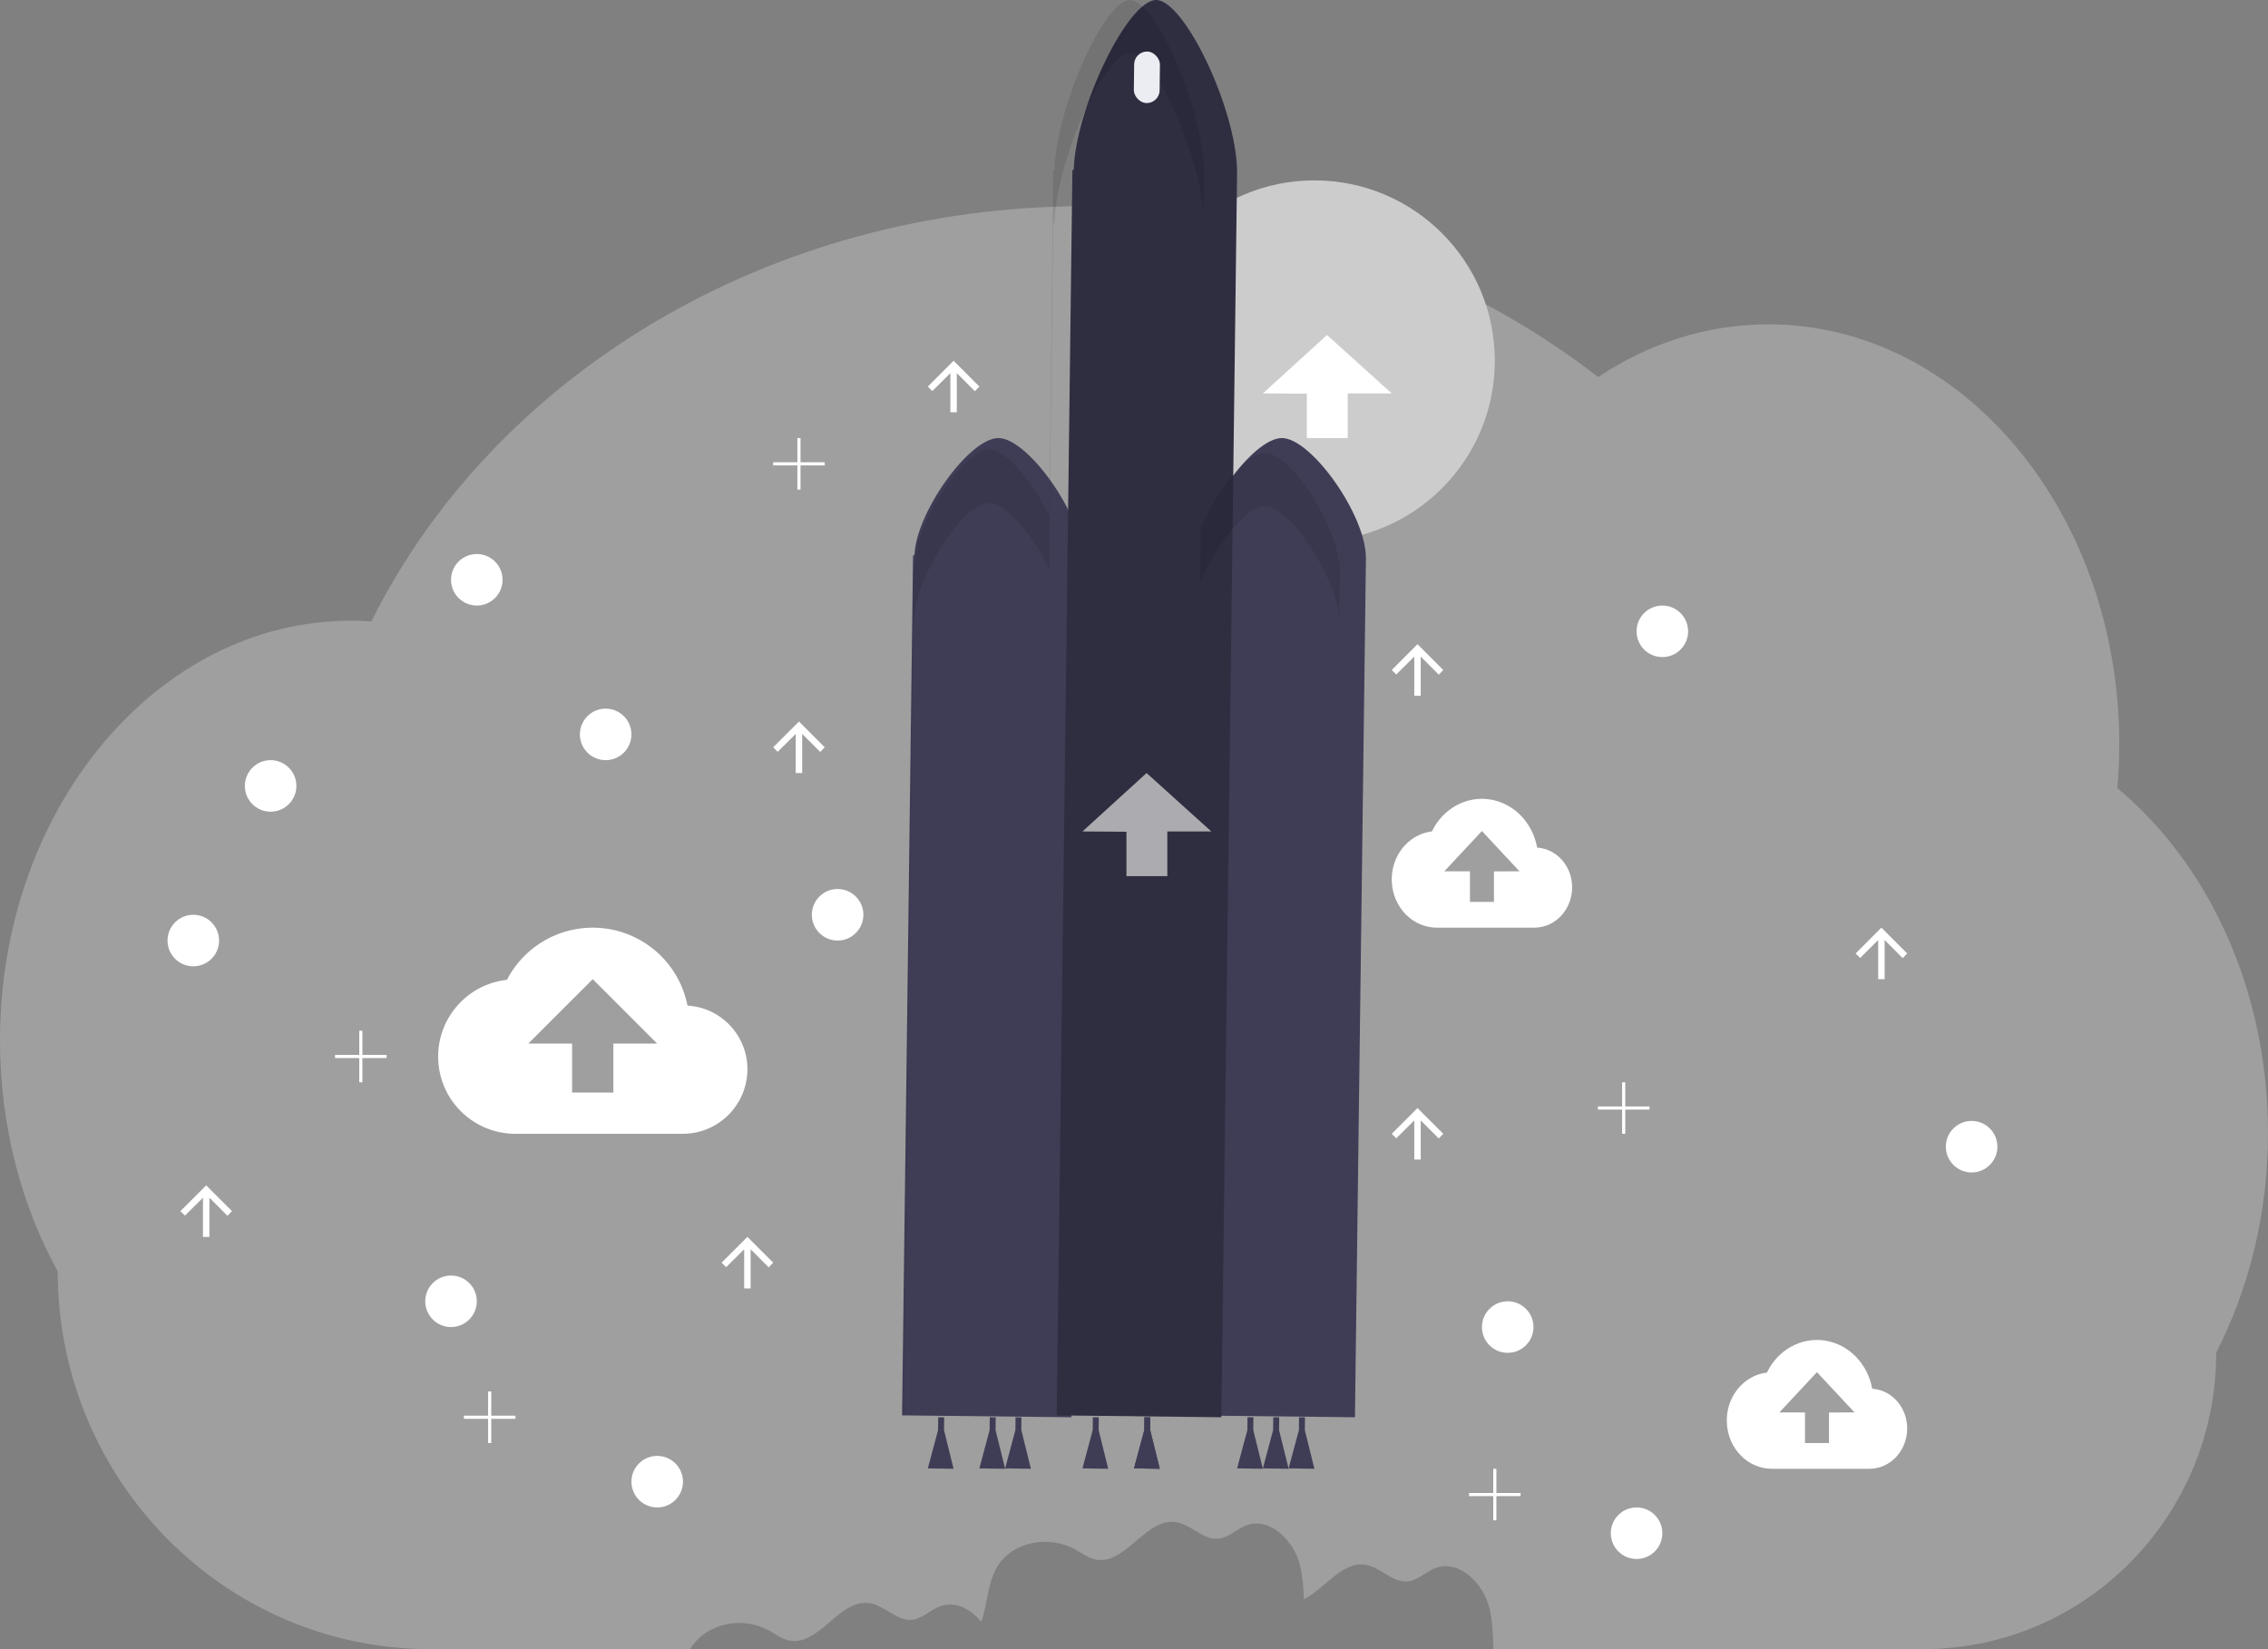 <?xml version="1.0" encoding="UTF-8"?>
<svg width="88px" height="64px" viewBox="0 0 88 64" version="1.1" xmlns="http://www.w3.org/2000/svg" xmlns:xlink="http://www.w3.org/1999/xlink">
    <rect x="0" y="0" width="88" height="64" fill="#808080" stroke="none"/>
    <!-- Generator: Sketch 50.2 (55047) - http://www.bohemiancoding.com/sketch -->
    <title>undraw_upgrade_06a0</title>
    <desc>Created with Sketch.</desc>
    <defs></defs>
    <g id="Page-1" stroke="none" strokeWidth="1" fill="none" fill-rule="evenodd">
        <g id="Online-Education" transform="translate(-1122, -163)" fill-rule="nonzero">
            <g id="Body" transform="translate(-2, -2)">
                <g id="right-side-bar" transform="translate(1012, 120)">
                    <g id="Upgrade" transform="translate(24, 24)">
                        <g id="undraw_upgrade_06a0" transform="translate(88, 21)">
                            <path d="M82.155,30.584 C82.203,30.024 82.229,29.456 82.229,28.881 C82.229,19.882 76.133,12.586 68.614,12.586 C66.22,12.586 63.963,13.33 62.01,14.633 C56.688,10.498 49.74,8 42.138,8 C29.77,8 19.131,14.621 14.41,24.116 C14.149,24.098 13.884,24.088 13.618,24.088 C6.095,24.088 0,31.383 0,40.382 C0,43.69 0.826,46.768 2.24,49.338 C2.24,57.434 8.717,64 16.705,64 L26.776,64 C27.413,62.961 28.83,62.72 29.818,63.267 C30.078,63.41 30.321,63.597 30.613,63.663 C31.779,63.912 32.562,62.032 33.743,62.215 C34.336,62.307 34.798,62.92 35.394,62.857 C35.789,62.815 36.089,62.483 36.461,62.343 C37.056,62.116 37.659,62.431 38.076,62.941 C38.318,62.244 38.316,61.418 38.708,60.778 C39.3,59.816 40.717,59.575 41.704,60.122 C41.965,60.266 42.208,60.453 42.499,60.519 C43.666,60.767 44.449,58.887 45.63,59.07 C46.222,59.162 46.685,59.775 47.281,59.713 C47.676,59.67 47.976,59.339 48.347,59.198 C49.273,58.845 50.222,59.803 50.45,60.769 C50.538,61.195 50.585,61.628 50.589,62.063 C51.388,61.675 52.064,60.584 52.976,60.725 C53.569,60.817 54.031,61.431 54.627,61.368 C55.022,61.326 55.322,60.994 55.693,60.854 C56.62,60.501 57.568,61.459 57.796,62.425 C57.917,62.937 57.926,63.47 57.946,63.996 L74.634,63.996 C80.908,63.996 85.992,58.843 85.992,52.485 C87.264,50.005 88,47.087 88,43.963 C88,38.423 85.689,33.528 82.155,30.584 Z" id="Shape" fill="#cccccc" opacity="0.402"></path>
                            <circle id="Oval" fill="#cccccc" cx="51" cy="14" r="7"></circle>
                            <polygon id="Shape" fill="#FFFFFF" points="49 15.267 51.488 13 54 15.267 52.293 15.267 52.293 17 50.707 17 50.707 15.278"></polygon>
                            <path d="M59.643,32.894 C59.466,31.916 58.73,31.166 57.81,31.024 C56.889,30.882 55.986,31.38 55.559,32.265 C54.636,32.373 53.952,33.235 54.003,34.229 C54.053,35.222 54.82,36 55.748,36 L59.541,36 C60.344,35.997 60.996,35.302 61,34.441 C61.003,33.621 60.407,32.942 59.643,32.894 Z M57.966,33.816 L57.966,35.001 L57.035,35.001 L57.035,33.813 L56.041,33.813 L57.499,32.25 L58.957,33.813 L57.966,33.816 Z" id="Shape" fill="#FFFFFF"></path>
                            <path d="M72.643,53.894 C72.466,52.916 71.73,52.166 70.81,52.024 C69.889,51.882 68.986,52.38 68.559,53.265 C67.636,53.373 66.952,54.235 67.003,55.229 C67.053,56.222 67.82,57 68.748,57 L72.541,57 C73.344,56.997 73.996,56.302 74,55.441 C74.003,54.621 73.407,53.942 72.643,53.894 Z M70.966,54.816 L70.966,56.001 L70.035,56.001 L70.035,54.813 L69.04,54.813 L70.499,53.25 L71.957,54.813 L70.966,54.816 Z" id="Shape" fill="#FFFFFF"></path>
                            <path d="M26.675,39.025 C26.368,37.461 25.105,36.263 23.528,36.038 C21.95,35.813 20.402,36.61 19.67,38.025 C18.088,38.199 16.918,39.578 17.005,41.167 C17.091,42.755 18.404,43.999 19.996,44 L26.5,44 C27.879,43.996 28.996,42.878 29,41.499 C29.004,40.188 27.984,39.102 26.675,39.025 Z M23.799,40.499 L23.799,42.399 L22.198,42.399 L22.198,40.499 L20.498,40.499 L22.999,37.999 L25.498,40.499 L23.799,40.499 Z" id="Shape" fill="#FFFFFF"></path>
                            <polygon id="Shape" fill="#FFFFFF" points="55.125 45 55.125 43.481 55.825 44.181 56 44 55 43 54 44 54.175 44.175 54.875 43.481 54.875 45"></polygon>
                            <polygon id="Shape" fill="#FFFFFF" points="8.125 48 8.125 46.481 8.825 47.181 9 47 8 46 7 47 7.175 47.175 7.875 46.481 7.875 48"></polygon>
                            <polygon id="Shape" fill="#FFFFFF" points="55.125 27 55.125 25.481 55.825 26.182 56 26.001 55 25 54 26.001 54.175 26.176 54.875 25.481 54.875 27"></polygon>
                            <polygon id="Shape" fill="#FFFFFF" points="37.125 16 37.125 14.481 37.825 15.182 38 15.001 37 14 36 15.001 36.175 15.176 36.875 14.481 36.875 16"></polygon>
                            <polygon id="Shape" fill="#FFFFFF" points="31.125 30 31.125 28.481 31.825 29.182 32 29.001 31 28 30 29.001 30.175 29.176 30.875 28.481 30.875 30"></polygon>
                            <polygon id="Shape" fill="#FFFFFF" points="73.125 38 73.125 36.481 73.825 37.182 74 37.001 73 36 72 37.001 72.175 37.176 72.875 36.481 72.875 38"></polygon>
                            <polygon id="Shape" fill="#FFFFFF" points="29.125 50 29.125 48.481 29.825 49.182 30 49.001 29 48 28 49.001 28.175 49.176 28.875 48.481 28.875 50"></polygon>
                            <circle id="Oval" fill="#FFFFFF" cx="64.5" cy="24.5" r="1"></circle>
                            <circle id="Oval" fill="#FFFFFF" cx="18.5" cy="22.5" r="1"></circle>
                            <circle id="Oval" fill="#FFFFFF" cx="32.5" cy="35.5" r="1"></circle>
                            <circle id="Oval" fill="#FFFFFF" cx="76.5" cy="44.5" r="1"></circle>
                            <circle id="Oval" fill="#FFFFFF" cx="58.5" cy="51.5" r="1"></circle>
                            <circle id="Oval" fill="#FFFFFF" cx="25.5" cy="57.5" r="1"></circle>
                            <circle id="Oval" fill="#FFFFFF" cx="7.5" cy="36.5" r="1"></circle>
                            <circle id="Oval" fill="#FFFFFF" cx="10.5" cy="30.5" r="1"></circle>
                            <circle id="Oval" fill="#FFFFFF" cx="63.5" cy="59.5" r="1"></circle>
                            <circle id="Oval" fill="#FFFFFF" cx="17.5" cy="50.5" r="1"></circle>
                            <circle id="Oval" fill="#FFFFFF" cx="23.5" cy="28.5" r="1"></circle>
                            <polygon id="Shape" fill="#FFFFFF" points="32 17.939 31.061 17.939 31.061 17 30.939 17 30.939 17.939 30 17.939 30 18.061 30.939 18.061 30.939 19 31.061 19 31.061 18.061 32 18.061"></polygon>
                            <polygon id="Shape" fill="#FFFFFF" points="64 42.939 63.061 42.939 63.061 42 62.939 42 62.939 42.939 62 42.939 62 43.061 62.939 43.061 62.939 44 63.061 44 63.061 43.061 64 43.061"></polygon>
                            <polygon id="Shape" fill="#FFFFFF" points="59 57.939 58.061 57.939 58.061 57 57.939 57 57.939 57.939 57 57.939 57 58.061 57.939 58.061 57.939 59 58.061 59 58.061 58.061 59 58.061"></polygon>
                            <polygon id="Shape" fill="#FFFFFF" points="20 54.939 19.061 54.939 19.061 54 18.939 54 18.939 54.939 18 54.939 18 55.061 18.939 55.061 18.939 56 19.061 56 19.061 55.061 20 55.061"></polygon>
                            <polygon id="Shape" fill="#FFFFFF" points="15 40.939 14.061 40.939 14.061 40 13.939 40 13.939 40.939 13 40.939 13 41.061 13.939 41.061 13.939 42 14.061 42 14.061 41.061 15 41.061"></polygon>
                            <polygon id="Shape" fill="#3F3D56" points="36.629 55.501 36.634 55.004 36.403 55 36.398 55.497 36 56.985 37 57"></polygon>
                            <polygon id="Shape" fill="#3F3D56" points="38.629 55.501 38.634 55.004 38.403 55 38.398 55.498 38 56.985 39 57"></polygon>
                            <polygon id="Shape" fill="#3F3D56" points="39.629 55.501 39.633 55.004 39.403 55 39.398 55.497 39 56.985 40 57"></polygon>
                            <polygon id="Shape" fill="#3F3D56" points="48.629 55.501 48.634 55.003 48.403 55 48.398 55.498 48 56.984 49 57"></polygon>
                            <polygon id="Shape" fill="#3F3D56" points="49.629 55.501 49.634 55.003 49.403 55 49.398 55.498 49 56.984 50 57"></polygon>
                            <polygon id="Shape" fill="#3F3D56" points="50.629 55.501 50.634 55.003 50.403 55 50.398 55.498 50 56.984 51 57"></polygon>
                            <polygon id="Shape" fill="#3F3D56" points="42.629 55.501 42.634 55.003 42.403 55 42.398 55.498 42 56.984 43 57"></polygon>
                            <polygon id="Shape" fill="#3F3D56" points="44.629 55.501 44.634 55.003 44.403 55 44.399 55.498 44 56.984 45 57"></polygon>
                            <polygon id="Shape" fill="#3F3D56" points="44.629 55.501 44.633 55.003 44.403 55 44.399 55.498 44 56.984 45 57"></polygon>
                            <path d="M41.998,21.62 C41.979,19.958 39.88,17.013 38.747,17 C37.614,16.988 35.542,19.886 35.481,21.547 L35.427,21.547 L35,54.927 L41.573,55 L42,21.62 L41.998,21.62 Z" id="Shape" fill="#3F3D56"></path>
                            <path d="M52.997,21.62 C52.979,19.958 50.879,17.013 49.746,17 C48.613,16.988 46.541,19.886 46.481,21.547 L46.427,21.547 L46,54.927 L52.573,55 L53,21.62 L52.997,21.62 Z" id="Shape" fill="#3F3D56"></path>
                            <path d="M47.999,6.671 C47.99,4.266 45.965,0.012 44.864,2.71969686e-05 C43.763,-0.012 41.728,4.196 41.661,6.596 L41.61,6.596 L41,54.927 L47.39,55 L48,6.667 L47.999,6.671 Z" id="Shape" fill="#2F2E41"></path>
                            <polygon id="Shape" fill="#cccccc" opacity="0.798" points="42 32.267 44.488 30 47 32.267 45.293 32.267 45.293 34 43.707 34 43.707 32.278"></polygon>
                            <g id="Group" opacity="0.1" transform="translate(35, 0)" fill="#000000">
                                <path d="M11.562,22.621 C12.168,21.158 13.351,19.633 14.087,19.642 C15.045,19.654 16.77,22.268 16.966,23.937 L16.986,22.144 C16.97,20.5 15.099,17.587 14.089,17.574 C13.363,17.565 12.202,19.051 11.59,20.496 L11.562,22.621 Z" id="Shape"></path>
                                <path d="M0.432,24.007 L0.48,24.007 C0.533,22.364 2.38,19.497 3.389,19.509 C4.048,19.518 5.074,20.762 5.711,22.083 L5.866,8.674 L5.913,8.674 C5.976,6.266 7.839,2.051 8.848,2.068 C9.801,2.079 11.511,5.884 11.704,8.336 L11.722,6.684 C11.713,4.275 9.858,0.014 8.849,0.002 C7.84,-0.011 5.976,4.204 5.914,6.612 L5.867,6.612 L5.712,20.02 C5.074,18.699 4.049,17.455 3.39,17.447 C2.381,17.435 0.534,20.302 0.48,21.945 L0.433,21.945 L0.052,54.962 L0.076,54.962 L0.432,24.007 Z" id="Shape"></path>
                            </g>
                            <rect id="Rectangle-path" fill="#ECECF3" transform="translate(44.5, 3) rotate(0.68) translate(-44.5, -3) " x="44" y="2" width="1" height="2" rx="0.5"></rect>
                        </g>
                    </g>
                </g>
            </g>
        </g>
    </g>
</svg>